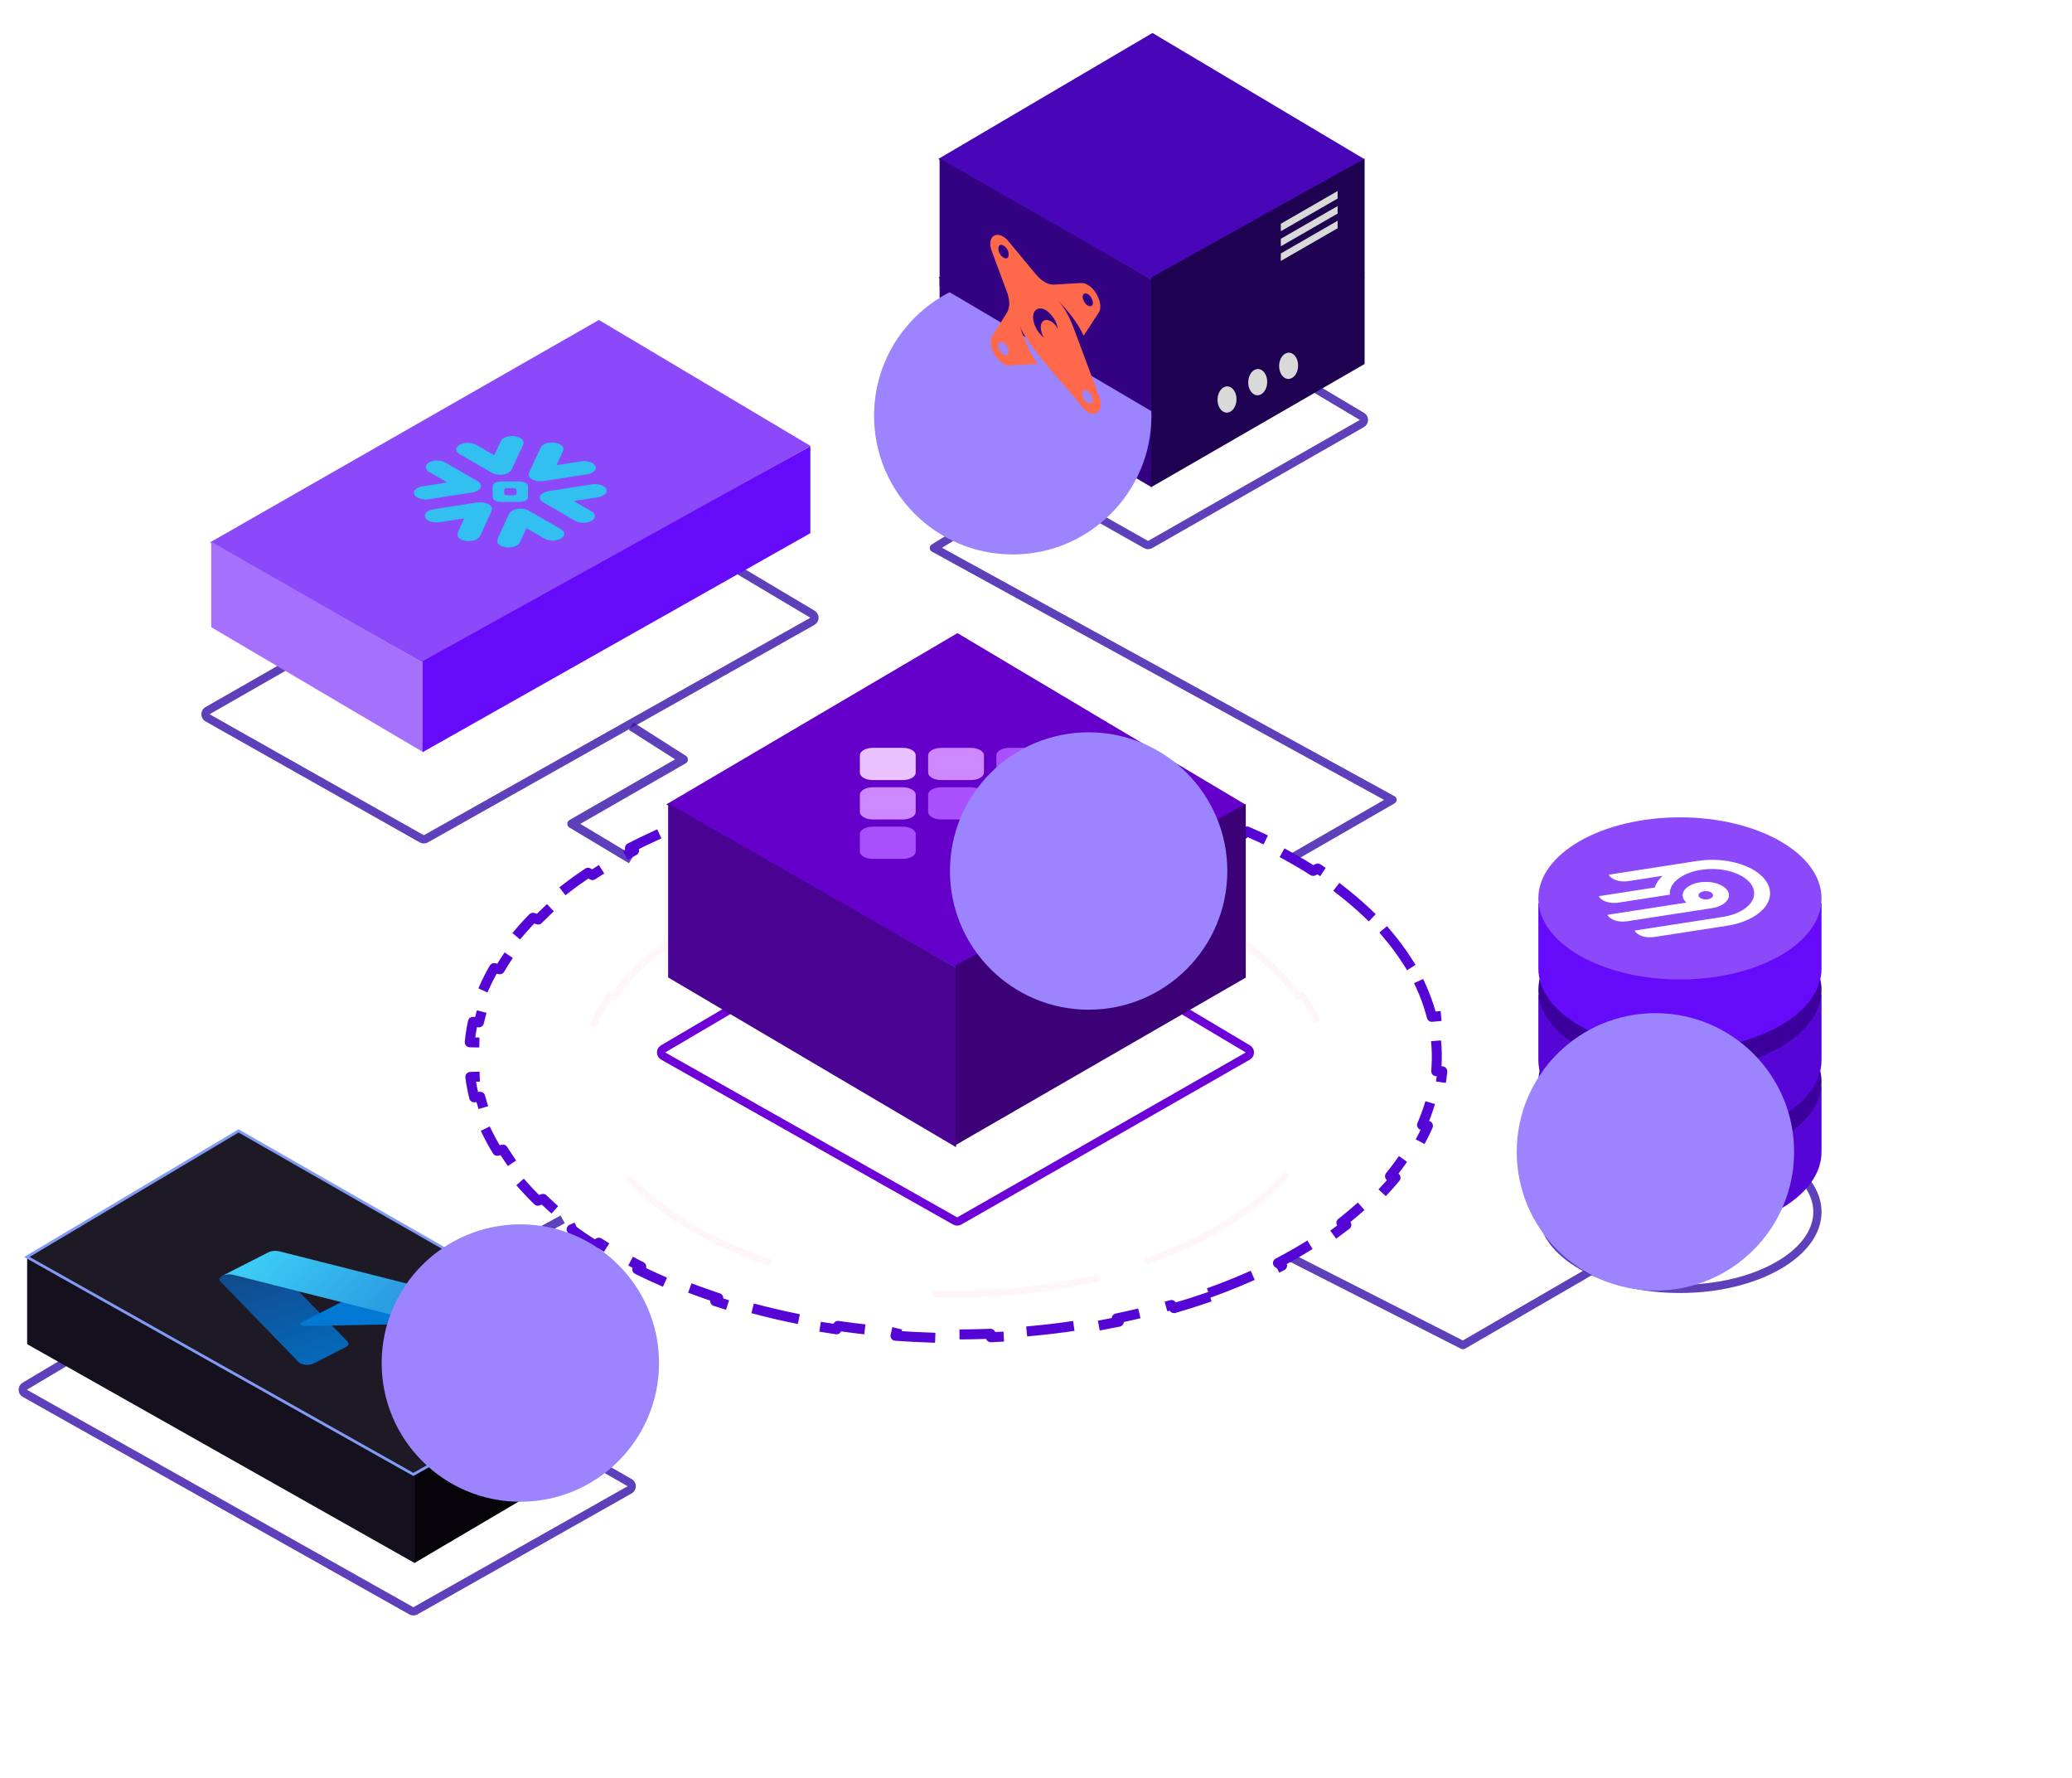 <svg width="556" height="477" viewBox="0 0 556 477" fill="none" xmlns="http://www.w3.org/2000/svg">
<path d="M278.042 130.137L250.59 147.03L373.661 214.591L346.796 230.066" stroke="#3B14AB" stroke-opacity="0.81" stroke-width="2.213" stroke-linejoin="round"/>
<path d="M307.537 146.103C307.876 146.295 308.292 146.294 308.63 146.1L365.44 113.637C365.782 113.442 365.994 113.08 365.997 112.686C366.001 112.293 365.795 111.927 365.457 111.726L308.647 77.91C308.3 77.704 307.868 77.703 307.52 77.908L250.03 111.723C249.689 111.923 249.481 112.291 249.484 112.686C249.488 113.082 249.702 113.446 250.046 113.64L307.537 146.103Z" stroke="#3B14AB" stroke-opacity="0.81" stroke-width="2.213" stroke-linejoin="round"/>
<path d="M113.185 225.06C113.523 225.251 113.935 225.251 114.272 225.061L217.989 166.71C218.334 166.517 218.548 166.154 218.553 165.76C218.558 165.365 218.352 164.997 218.013 164.795L161.203 130.98C160.86 130.776 160.434 130.772 160.088 130.97L55.69 190.673C55.344 190.871 55.131 191.239 55.133 191.637C55.134 192.035 55.348 192.402 55.695 192.597L113.185 225.06Z" stroke="#3B14AB" stroke-opacity="0.81" stroke-width="2.213" stroke-linejoin="round"/>
<path d="M169.374 194.842L183.426 203.784L153.406 221.029L169.374 230.61" stroke="#3B14AB" stroke-opacity="0.81" stroke-width="2.349" stroke-linejoin="round"/>
<path d="M487.685 325.17C487.685 330.609 483.824 335.748 477.113 339.59C470.433 343.414 461.131 345.814 450.796 345.814C440.461 345.814 431.159 343.414 424.479 339.59C417.768 335.748 413.907 330.609 413.907 325.17C413.907 319.731 417.768 314.592 424.479 310.751C431.159 306.927 440.461 304.526 450.796 304.526C461.131 304.526 470.433 306.927 477.113 310.751C483.824 314.592 487.685 319.731 487.685 325.17Z" stroke="#3B14AB" stroke-opacity="0.81" stroke-width="2.213"/>
<path d="M150.989 327.158C150.989 327.158 117.934 345.181 112.641 347.999" stroke="#3B14AB" stroke-opacity="0.81" stroke-width="2.349" stroke-linejoin="round"/>
<path d="M345.223 336.83L392.579 360.91L426.714 341.12" stroke="#3B14AB" stroke-opacity="0.81" stroke-width="2.213" stroke-linejoin="round"/>
<path d="M111.469 432.191C111.132 432.381 110.72 432.382 110.383 432.192L6.665 373.841C6.321 373.648 6.106 373.285 6.101 372.89C6.097 372.496 6.303 372.128 6.642 371.926L63.452 338.111C63.795 337.907 64.221 337.903 64.567 338.101L168.965 397.804C169.311 398.002 169.523 398.37 169.522 398.768C169.521 399.166 169.306 399.532 168.96 399.728L111.469 432.191Z" stroke="#3B14AB" stroke-opacity="0.81" stroke-width="2.213" stroke-linejoin="round"/>
<path d="M309.254 106.933L251.763 74.47L309.254 40.654L366.064 74.47L309.254 106.933Z" fill="#8C49FA"/>
<path d="M308.975 106.774V130.707L252.129 97.198V74.263L308.975 106.774Z" fill="#320282"/>
<path d="M308.863 106.314V130.735L366.18 97.658V74.332L308.863 106.314Z" fill="#1F0152"/>
<ellipse cx="329.257" cy="107.19" rx="2.548" ry="3.523" transform="rotate(1.956 329.257 107.19)" fill="#D9D9D9"/>
<ellipse cx="337.495" cy="102.532" rx="2.548" ry="3.523" transform="rotate(1.956 337.495 102.532)" fill="#D9D9D9"/>
<ellipse cx="345.787" cy="98.148" rx="2.548" ry="3.523" transform="rotate(1.956 345.787 98.148)" fill="#D9D9D9"/>
<g style="mix-blend-mode:multiply" filter="url(#filter0_f_6500_37761)">
<circle cx="271.759" cy="111.547" r="37.215" fill="#9C84FF" style="mix-blend-mode:lighten"/>
</g>
<path d="M309.253 75.124L251.763 42.661L309.253 8.846L366.063 42.661L309.253 75.124Z" fill="#4906B9"/>
<path d="M308.975 74.966V110.332L252.129 76.823V42.454L308.975 74.966Z" fill="#320282"/>
<path d="M308.863 74.504V107.581L366.18 74.504V42.523L308.863 74.504Z" fill="#1F0152"/>
<path d="M343.695 60.032L358.936 51.25V53.269L343.695 62.05V60.032Z" fill="#D9D9D9"/>
<path d="M343.695 64.069L358.936 55.287V57.306L343.695 66.087V64.069Z" fill="#D9D9D9"/>
<path d="M343.695 68.006L358.936 59.225V61.243L343.695 70.025V68.006Z" fill="#D9D9D9"/>
<g clip-path="url(#clip0_6500_37761)">
<path d="M293.756 78.149C293.422 77.692 293.047 77.289 292.652 76.961C292.246 76.624 291.828 76.364 291.417 76.194C290.986 76.014 290.569 75.927 290.182 75.935L288.38 76.043L286.574 76.147L284.766 76.25L282.96 76.364C282.568 76.402 282.149 76.365 281.712 76.255C281.289 76.152 280.852 75.974 280.412 75.724C279.973 75.477 279.535 75.162 279.11 74.787C278.672 74.4 278.251 73.957 277.858 73.469L276.106 71.358L274.355 69.247L272.603 67.14L270.85 65.028C270.2 64.174 269.423 63.532 268.661 63.22C267.957 62.94 267.305 62.938 266.793 63.215C266.277 63.482 265.926 64.015 265.789 64.742C265.648 65.534 265.787 66.516 266.179 67.507L266.793 69.161L268.146 72.793L269.499 76.426L270.115 78.081C270.343 78.66 270.521 79.242 270.644 79.812C270.76 80.368 270.819 80.906 270.82 81.413C270.819 81.92 270.76 82.392 270.644 82.814C270.535 83.267 270.367 83.667 270.144 84.003L269.183 85.519L268.22 87.028L267.257 88.536L266.294 90.045C266.132 90.29 266.007 90.579 265.923 90.904C265.844 91.212 265.809 91.556 265.818 91.927C265.83 92.292 265.889 92.681 265.994 93.08C266.1 93.495 266.254 93.916 266.449 94.328C266.687 94.844 266.983 95.339 267.322 95.79C267.659 96.243 268.033 96.647 268.426 96.983C268.83 97.331 269.248 97.603 269.661 97.788C270.092 97.979 270.51 98.074 270.896 98.067L272.771 97.962L274.644 97.858L276.517 97.752L278.391 97.646C277.827 96.854 277.306 96.02 276.836 95.16C276.365 94.296 275.934 93.415 275.544 92.524C275.151 91.629 274.791 90.724 274.457 89.823C274.159 89.019 273.882 88.22 273.616 87.431C274.087 88.721 275.101 90.388 276.419 92.234C278.021 94.433 279.692 96.554 281.42 98.584C283.237 100.749 285.101 102.881 286.711 104.744C288.322 106.606 289.687 108.203 290.496 109.287C291.15 110.111 291.927 110.701 292.668 110.936C293.355 111.135 293.972 111.052 294.432 110.696C294.914 110.344 295.227 109.746 295.333 108.976C295.444 108.161 295.287 107.174 294.889 106.183L293.781 103.23L291.356 96.738L288.93 90.245L287.835 87.326C287.6 86.734 287.345 86.145 287.071 85.561C286.799 84.986 286.504 84.418 286.189 83.86C285.876 83.305 285.541 82.763 285.187 82.237C284.827 81.702 284.446 81.186 284.048 80.695C284.667 81.378 285.296 82.08 285.914 82.801C286.536 83.522 287.141 84.27 287.727 85.043C288.312 85.814 288.867 86.621 289.385 87.455C289.908 88.301 290.378 89.18 290.788 90.077L291.784 88.547L292.781 87.016L293.781 85.484L294.778 83.953C294.944 83.732 295.069 83.461 295.148 83.148C295.227 82.838 295.263 82.492 295.254 82.12C295.242 81.742 295.182 81.341 295.077 80.93C294.971 80.51 294.815 80.083 294.617 79.666C294.391 79.134 294.099 78.618 293.756 78.149ZM270.642 94.305C270.668 94.75 270.532 95.095 270.27 95.251C270.008 95.407 269.644 95.361 269.271 95.122C268.508 94.689 267.885 93.621 267.879 92.737C267.872 91.852 268.486 91.487 269.249 91.92C269.621 92.105 269.987 92.472 270.254 92.928C270.52 93.384 270.661 93.885 270.642 94.305ZM267.91 66.719C267.884 66.274 268.019 65.93 268.281 65.773C268.543 65.617 268.907 65.664 269.28 65.902C269.653 66.087 270.019 66.454 270.285 66.911C270.552 67.367 270.693 67.869 270.674 68.289C270.7 68.734 270.564 69.079 270.302 69.235C270.04 69.391 269.676 69.345 269.303 69.107C268.93 68.921 268.564 68.553 268.298 68.097C268.031 67.641 267.89 67.139 267.91 66.719ZM293.183 107.27C293.189 107.92 292.856 108.314 292.341 108.27C291.826 108.225 291.23 107.751 290.831 107.068C290.432 106.384 290.308 105.627 290.518 105.149C290.728 104.671 291.23 104.567 291.789 104.885C292.162 105.07 292.528 105.437 292.794 105.893C293.061 106.349 293.203 106.851 293.183 107.27ZM283.834 88.314C283.427 87.308 282.755 86.619 281.949 86.164C280.847 85.57 279.874 85.803 279.471 86.754C279.068 87.706 279.314 89.195 280.096 90.543C279.223 89.91 278.43 88.925 277.895 87.808C277.361 86.691 277.129 85.535 277.251 84.599C277.511 82.73 279.248 82.165 280.995 83.456C282.473 84.599 283.688 86.524 283.834 88.314ZM293.282 81.234C293.263 82.083 292.656 82.421 291.911 81.998C291.166 81.576 290.55 80.545 290.518 79.666C290.537 78.817 291.143 78.479 291.888 78.901C292.633 79.324 293.25 80.356 293.282 81.234Z" fill="#FF694B"/>
</g>
<path d="M113.803 178.013L56.312 145.55L160.71 85.847L217.52 119.662L113.803 178.013Z" fill="#8C49FA"/>
<path d="M113.524 177.853V201.786L56.678 168.277V145.342L113.524 177.853Z" fill="#A570FB"/>
<path d="M113.412 177.392V201.812L217.448 143.059V119.733L113.412 177.392Z" fill="#660BFA"/>
<g clip-path="url(#clip1_6500_37761)">
<path d="M149.366 124.776C149.928 124.702 150.41 124.646 150.895 124.575C152.469 124.333 154.041 124.086 155.612 123.834C156.707 123.656 157.723 123.702 158.686 124.105C159.962 124.637 160.29 125.834 159.3 126.544C158.815 126.909 158.134 127.172 157.364 127.291C153.622 127.861 149.86 128.441 146.117 129.034C144.91 129.224 143.835 129.135 142.894 128.656C141.91 128.156 141.68 127.5 141.976 126.801C142.498 125.579 143.092 124.368 143.658 123.152L144.97 120.349C145.136 119.99 145.305 119.633 145.762 119.339C146.211 119.047 146.81 118.845 147.472 118.764C148.133 118.683 148.822 118.726 149.437 118.888C150.798 119.253 151.43 120.064 151.112 120.927C150.915 121.495 150.609 122.051 150.351 122.612C150.055 123.237 149.759 123.863 149.473 124.496C149.42 124.561 149.408 124.64 149.366 124.776Z" fill="#32C0F0"/>
<path d="M124.516 139.096C123.447 139.258 122.46 139.408 121.471 139.56C120.315 139.739 119.155 139.913 118.005 140.102C116.478 140.359 114.844 139.87 114.317 139.161C113.52 138.105 114.383 136.972 116.308 136.647C117.779 136.4 119.266 136.185 120.747 135.955C123.036 135.602 125.328 135.256 127.613 134.889C128.629 134.725 129.598 134.709 130.518 135.03C131.027 135.191 131.44 135.436 131.705 135.734C131.969 136.032 132.073 136.369 132.001 136.702C131.903 137.126 131.746 137.544 131.53 137.954C130.651 139.882 129.76 141.807 128.855 143.728C128.543 144.41 127.832 144.91 126.613 145.116C126.164 145.194 125.69 145.211 125.228 145.164C124.766 145.118 124.33 145.009 123.954 144.848C123.578 144.686 123.273 144.476 123.063 144.234C122.853 143.992 122.745 143.725 122.746 143.454C122.787 143.056 122.906 142.661 123.102 142.279C123.532 141.301 123.999 140.328 124.449 139.353C124.481 139.289 124.488 139.223 124.516 139.096Z" fill="#32C0F0"/>
<path d="M120.031 129.445L119.411 129.087C117.989 128.266 116.566 127.445 115.145 126.624C114.593 126.3 114.272 125.869 114.245 125.414C114.217 124.96 114.486 124.516 114.997 124.171C115.947 123.556 117.954 123.239 119.432 124.058C120.534 124.672 121.597 125.308 122.684 125.936C124.495 126.981 126.306 128.027 128.117 129.072C128.619 129.345 128.946 129.709 129.046 130.103C129.146 130.497 129.012 130.899 128.667 131.244C128.447 131.467 128.152 131.661 127.799 131.817C127.446 131.972 127.042 132.085 126.612 132.148C124.127 132.533 121.654 132.919 119.193 133.304L115.24 133.918C114.643 134.025 114.006 134.037 113.399 133.951C112.73 133.856 112.137 133.632 111.715 133.317C111.294 133.003 111.069 132.615 111.076 132.217C111.078 131.819 111.309 131.432 111.734 131.118C112.159 130.803 112.752 130.579 113.421 130.481C114.549 130.298 115.69 130.135 116.82 129.96C117.846 129.792 118.873 129.625 120.031 129.445Z" fill="#32C0F0"/>
<path d="M141.274 141.709L140.347 143.69C140.066 144.29 139.8 144.894 139.508 145.492C139.322 145.919 138.877 146.292 138.255 146.546C137.633 146.8 136.874 146.917 136.116 146.876C134.696 146.798 133.438 146.081 133.431 145.255C133.441 144.869 133.537 144.486 133.717 144.115C134.635 142.096 135.585 140.081 136.52 138.066C136.79 137.483 137.251 136.991 138.229 136.702C138.807 136.513 139.478 136.44 140.136 136.494C140.794 136.548 141.402 136.726 141.866 137.001C142.994 137.638 144.1 138.291 145.212 138.933C146.972 139.949 148.733 140.965 150.494 141.982C151.068 142.304 151.401 142.743 151.421 143.205C151.44 143.668 151.146 144.116 150.6 144.455C150.32 144.631 149.98 144.774 149.602 144.873C149.225 144.972 148.816 145.026 148.401 145.032C147.987 145.039 147.574 144.996 147.188 144.908C146.802 144.821 146.451 144.689 146.155 144.521C144.726 143.723 143.344 142.898 141.941 142.088L141.274 141.709Z" fill="#32C0F0"/>
<path d="M132.623 122.141L133.323 120.65C133.669 119.917 134.011 119.183 134.348 118.449C134.579 117.949 134.997 117.519 135.805 117.265C137.038 116.873 138.263 116.907 139.373 117.405C140.375 117.856 140.644 118.489 140.41 119.191C140.228 119.75 139.928 120.289 139.674 120.836C138.887 122.532 138.084 124.225 137.313 125.923C136.9 126.822 135.523 127.465 133.92 127.376C133.245 127.35 132.608 127.187 132.121 126.915C129.192 125.224 126.262 123.533 123.335 121.843C122.851 121.56 122.545 121.191 122.467 120.795C122.389 120.4 122.542 120 122.904 119.661C123.265 119.322 123.812 119.062 124.459 118.923C125.106 118.785 125.814 118.775 126.471 118.896C126.962 119.001 127.409 119.165 127.782 119.378C129.187 120.158 130.536 120.954 131.908 121.747L132.623 122.141Z" fill="#32C0F0"/>
<path d="M153.973 134.468L158.741 137.221C159.309 137.551 159.631 137.997 159.637 138.463C159.643 138.929 159.333 139.378 158.773 139.714C158.213 140.05 157.449 140.246 156.642 140.26C155.836 140.275 155.051 140.107 154.457 139.792C153.638 139.355 152.865 138.872 152.07 138.413C149.967 137.199 147.865 135.985 145.77 134.776C145.467 134.607 145.227 134.404 145.067 134.179C144.907 133.954 144.83 133.712 144.841 133.468C144.851 133.225 144.949 132.986 145.129 132.765C145.308 132.545 145.565 132.348 145.882 132.188C146.281 131.99 146.748 131.843 147.253 131.758C151.049 131.158 154.84 130.574 158.636 129.985C159.139 129.891 159.674 129.868 160.196 129.917C160.719 129.966 161.213 130.086 161.639 130.267C162.936 130.809 163.229 132.029 162.194 132.74C161.672 133.105 160.959 133.363 160.161 133.473C158.277 133.75 156.419 134.042 154.534 134.337C154.343 134.375 154.155 134.418 153.973 134.468Z" fill="#32C0F0"/>
<path d="M141.013 129.59C141.576 129.813 141.7 130.128 141.692 130.498C141.667 131.465 141.684 132.432 141.68 133.401C141.683 133.566 141.628 133.729 141.52 133.882C141.413 134.034 141.253 134.173 141.051 134.289C140.849 134.406 140.609 134.498 140.345 134.56C140.081 134.623 139.798 134.654 139.513 134.652C137.789 134.657 136.068 134.659 134.351 134.659C133.786 134.659 133.245 134.53 132.844 134.301C132.443 134.072 132.214 133.761 132.207 133.435C132.203 132.427 132.203 131.418 132.209 130.408C132.221 130.09 132.444 129.786 132.833 129.559C133.222 129.333 133.746 129.201 134.298 129.191C135.995 129.186 137.697 129.202 139.4 129.18C140.068 129.176 140.627 129.26 141.013 129.59ZM135.525 131.078C135.43 131.167 135.36 131.264 135.316 131.365C135.281 131.736 135.282 132.107 135.318 132.478C135.355 132.727 135.626 132.859 136.097 132.878C136.644 132.899 137.194 132.9 137.741 132.881C137.857 132.886 137.973 132.876 138.081 132.853C138.189 132.829 138.288 132.793 138.369 132.746C138.451 132.698 138.515 132.642 138.555 132.579C138.596 132.516 138.612 132.45 138.604 132.383C138.638 132.08 138.639 131.776 138.605 131.473C138.568 131.133 138.292 130.983 137.688 130.964C137.187 130.948 136.685 130.95 136.185 130.968C135.958 130.99 135.737 131.027 135.525 131.078Z" fill="#32C0F0"/>
</g>
<path d="M323.417 348.343C320.7 349.275 317.908 350.156 315.042 350.983L314.331 350.135L312.853 350.548C310.962 351.077 309.04 351.582 307.086 352.062C305.133 352.543 303.17 352.993 301.2 353.414L299.66 353.743L300.227 354.626C297.208 355.247 294.173 355.799 291.127 356.284L290.713 355.373L289.125 355.614C285.01 356.237 280.876 356.738 276.737 357.118L275.116 357.267L275.372 358.197C272.211 358.464 269.048 358.663 265.889 358.794L265.793 357.854L264.154 357.91C259.921 358.054 255.697 358.076 251.496 357.98L249.856 357.942L249.791 358.883C246.607 358.787 243.438 358.623 240.289 358.393L240.514 357.46L238.888 357.33C234.698 356.993 230.547 356.539 226.449 355.969L224.853 355.747L224.471 356.663C221.386 356.211 218.332 355.694 215.316 355.114L215.851 354.224L214.3 353.913C210.311 353.114 206.391 352.203 202.555 351.184L201.064 350.787L200.382 351.643C197.511 350.854 194.689 350.005 191.921 349.098L192.745 348.284L191.328 347.806C187.69 346.577 184.151 345.245 180.726 343.812L179.396 343.255L178.439 344.018C175.893 342.924 173.411 341.774 170.999 340.57L172.082 339.865L170.854 339.236C167.709 337.626 164.69 335.92 161.811 334.123L160.696 333.427L159.499 334.066C157.378 332.708 155.335 331.3 153.376 329.843L154.677 329.274L153.687 328.518C151.159 326.588 148.779 324.574 146.56 322.478L145.704 321.669L144.312 322.161C142.698 320.592 141.172 318.98 139.74 317.325L141.208 316.915L140.492 316.062C139.577 314.97 138.702 313.86 137.87 312.732C137.038 311.605 136.258 310.471 135.529 309.334L134.959 308.445L133.429 308.772C132.355 307.029 131.398 305.277 130.558 303.518L132.136 303.279L131.719 302.362C130.639 299.987 129.772 297.6 129.113 295.21L128.855 294.274L127.244 294.422C126.781 292.597 126.438 290.771 126.211 288.947L127.839 288.891L127.743 287.945C127.492 285.502 127.454 283.063 127.621 280.637L127.686 279.69L126.056 279.653C126.223 277.815 126.507 275.985 126.905 274.167L128.521 274.297L128.747 273.358C129.33 270.939 130.117 268.542 131.104 266.177L131.488 265.255L129.902 265.035C130.685 263.253 131.581 261.49 132.585 259.749L134.126 260.058L134.664 259.162C136.048 256.859 137.626 254.596 139.392 252.381L140.079 251.52L138.597 251.126C139.963 249.469 141.433 247.84 143.005 246.242L144.414 246.717L145.243 245.899C147.37 243.799 149.678 241.755 152.161 239.778L153.125 239.011L151.804 238.458C153.699 236.988 155.69 235.555 157.775 234.163L158.996 234.788L160.085 234.079C162.875 232.263 165.83 230.52 168.943 228.858L170.148 228.214L169.04 227.523C171.393 226.298 173.832 225.119 176.356 223.988L177.34 224.739L178.649 224.167C181.993 222.708 185.482 221.334 189.112 220.053L190.512 219.558L189.661 218.755C192.378 217.823 195.17 216.942 198.036 216.115L198.747 216.963L200.225 216.549C202.115 216.021 204.038 215.516 205.992 215.035C207.945 214.555 209.908 214.105 211.878 213.684L213.418 213.355L212.851 212.471C215.87 211.851 218.905 211.299 221.951 210.814L222.365 211.725L223.953 211.484C228.068 210.861 232.202 210.36 236.341 209.98L237.962 209.83L237.705 208.9C240.867 208.633 244.03 208.435 247.189 208.304L247.285 209.244L248.924 209.188C253.157 209.044 257.381 209.022 261.582 209.118L263.222 209.156L263.287 208.215C266.471 208.311 269.64 208.475 272.789 208.705L272.564 209.637L274.19 209.768C278.38 210.105 282.531 210.559 286.629 211.129L288.225 211.351L288.607 210.435C291.692 210.887 294.746 211.404 297.762 211.984L297.227 212.874L298.778 213.185C302.767 213.984 306.687 214.895 310.523 215.914L312.014 216.311L312.696 215.455C315.567 216.244 318.389 217.092 321.157 218L320.333 218.813L321.75 219.292C325.388 220.52 328.927 221.853 332.352 223.286L333.682 223.843L334.639 223.08C337.185 224.174 339.667 225.324 342.078 226.528L340.996 227.232L342.224 227.861C345.369 229.472 348.388 231.178 351.267 232.975L352.382 233.671L353.579 233.032C355.7 234.39 357.743 235.798 359.702 237.255L358.401 237.823L359.391 238.579C361.919 240.509 364.299 242.524 366.518 244.62L367.374 245.428L368.766 244.937C370.38 246.505 371.906 248.118 373.338 249.772L371.87 250.183L372.585 251.036C373.501 252.127 374.376 253.237 375.208 254.365C376.04 255.493 376.82 256.626 377.549 257.764L378.119 258.653L379.649 258.326C380.723 260.069 381.68 261.821 382.52 263.58L380.942 263.819L381.359 264.735C382.439 267.111 383.305 269.498 383.965 271.887L384.223 272.823L385.834 272.675C386.297 274.5 386.64 276.327 386.867 278.151L385.239 278.206L385.335 279.153C385.585 281.596 385.624 284.035 385.457 286.46L385.391 287.407L387.022 287.445C386.855 289.283 386.571 291.113 386.173 292.931L384.557 292.801L384.331 293.74C383.748 296.159 382.961 298.555 381.974 300.921L381.59 301.843L383.176 302.063C382.393 303.844 381.497 305.607 380.493 307.349L378.952 307.04L378.414 307.936C377.03 310.239 375.452 312.502 373.686 314.716L372.999 315.577L374.481 315.971C373.115 317.629 371.645 319.258 370.073 320.856L368.664 320.381L367.835 321.199C365.708 323.299 363.4 325.342 360.917 327.32L359.953 328.087L361.274 328.64C359.379 330.11 357.388 331.543 355.302 332.935L354.082 332.31L352.993 333.019C350.203 334.835 347.248 336.578 344.135 338.24L342.93 338.884L344.038 339.575C341.685 340.8 339.246 341.979 336.722 343.11L335.738 342.359L334.428 342.93C331.085 344.39 327.596 345.764 323.966 347.045L322.566 347.54L323.417 348.343Z" stroke="#5506D7" stroke-width="2.681" stroke-linecap="square" stroke-linejoin="round" stroke-dasharray="10.06 10.06"/>
<g filter="url(#filter1_d_6500_37761)">
<path d="M294.99 337.145C270.427 343.012 242.65 343.012 218.087 337.145L218.528 336.53C206.818 333.733 195.845 329.586 186.323 324.088C176.801 318.59 169.618 312.255 164.773 305.494L163.708 305.749C153.545 291.567 153.545 275.53 163.708 261.349L164.773 261.603C169.618 254.842 176.801 248.507 186.323 243.01C195.845 237.512 206.818 233.365 218.528 230.568L218.087 229.953C242.65 224.085 270.427 224.085 294.99 229.953L294.55 230.568C306.26 233.365 317.233 237.512 326.755 243.01C336.277 248.507 343.46 254.842 348.305 261.603L349.37 261.349C359.533 275.53 359.533 291.567 349.37 305.749L348.305 305.494C343.46 312.255 336.277 318.59 326.755 324.088C317.233 329.586 306.26 333.733 294.55 336.53L294.99 337.145Z" stroke="#FFF6FC" stroke-width="1.882" stroke-linejoin="round" stroke-dasharray="45.18 45.18" shape-rendering="crispEdges"/>
</g>
<path fill-rule="evenodd" clip-rule="evenodd" d="M450.796 330.8C471.78 330.8 488.791 321.063 488.792 309.05C488.792 309.05 488.792 309.05 488.792 309.05L488.792 291.596L473.471 291.596C467.142 288.897 459.295 287.3 450.796 287.3C442.298 287.3 434.451 288.897 428.122 291.596L412.801 291.596L412.801 309.05M450.796 330.8C429.812 330.8 412.801 321.063 412.801 309.05L450.796 330.8Z" fill="#5506D7"/>
<ellipse cx="450.796" cy="290.255" rx="37.995" ry="21.75" fill="#3B009B"/>
<path fill-rule="evenodd" clip-rule="evenodd" d="M450.796 306.158C471.78 306.158 488.791 296.42 488.792 284.408C488.792 284.408 488.792 284.408 488.792 284.408L488.792 266.953L473.471 266.953C467.142 264.254 459.295 262.657 450.796 262.657C442.298 262.657 434.451 264.254 428.122 266.953L412.801 266.953L412.801 284.408M450.796 306.158C429.812 306.158 412.801 296.42 412.801 284.408L450.796 306.158Z" fill="#5506D7"/>
<ellipse cx="450.796" cy="265.613" rx="37.995" ry="21.75" fill="#3B009B"/>
<path fill-rule="evenodd" clip-rule="evenodd" d="M450.796 281.592C471.781 281.592 488.792 271.854 488.792 259.842C488.792 259.834 488.792 259.826 488.792 259.818L488.792 242.387L473.47 242.387C467.141 239.689 459.295 238.092 450.796 238.092C442.298 238.092 434.451 239.689 428.122 242.387L412.801 242.387L412.801 259.842L412.801 259.842C412.801 271.854 429.812 281.592 450.796 281.592Z" fill="#660BFA"/>
<ellipse cx="450.796" cy="241.046" rx="37.995" ry="21.75" fill="#8C49FA"/>
<g clip-path="url(#clip2_6500_37761)">
<path fill-rule="evenodd" clip-rule="evenodd" d="M458.493 230.709C465.382 230.462 471.804 232.931 474.09 236.689C477.127 241.682 472.111 247.04 463.415 248.387L443.869 251.409C442.777 251.578 441.613 251.489 440.634 251.163C439.656 250.837 438.941 250.3 438.649 249.67L462.316 246.01C468.626 245.032 472.27 241.146 470.076 237.521C468.43 234.801 463.779 233 458.795 233.166C456.054 233.253 453.459 233.912 451.492 235.019C449.525 236.127 448.32 237.608 448.1 239.188C448.061 239.472 448.054 239.757 448.08 240.042L434.247 242.187C433.706 242.271 433.142 242.293 432.587 242.251C432.032 242.209 431.497 242.104 431.012 241.943C430.528 241.781 430.103 241.566 429.762 241.31C429.422 241.054 429.172 240.761 429.027 240.449L444.044 238.119C444.394 237.007 445.105 235.942 446.14 234.982L436.926 236.416C435.834 236.585 434.67 236.497 433.692 236.171C432.713 235.845 431.999 235.308 431.706 234.677L455.495 230.99C456.477 230.841 457.481 230.747 458.493 230.709ZM463.734 239.28C464.618 241.19 462.647 243.163 459.338 243.674L436.562 247.188C435.47 247.357 434.307 247.269 433.328 246.943C432.349 246.617 431.635 246.08 431.342 245.45L452.525 242.166C452.035 241.731 451.713 241.24 451.583 240.727C451.454 240.213 451.518 239.689 451.773 239.192C452.028 238.694 452.467 238.234 453.06 237.843C453.652 237.453 454.384 237.141 455.206 236.929C456.027 236.718 456.918 236.612 457.817 236.619C458.715 236.625 459.601 236.745 460.412 236.968C461.222 237.192 461.939 237.514 462.513 237.913C463.087 238.312 463.503 238.779 463.734 239.28ZM457.987 239.094C457.733 239.075 457.475 239.085 457.228 239.123C456.856 239.181 456.521 239.301 456.267 239.468C456.013 239.635 455.85 239.842 455.8 240.063C455.749 240.283 455.813 240.508 455.984 240.707C456.154 240.906 456.423 241.072 456.756 241.183C457.09 241.294 457.473 241.346 457.858 241.331C458.242 241.317 458.611 241.236 458.916 241.101C459.222 240.965 459.452 240.781 459.576 240.57C459.7 240.359 459.713 240.132 459.613 239.917C459.547 239.775 459.433 239.641 459.278 239.524C459.122 239.407 458.928 239.308 458.706 239.235C458.485 239.161 458.24 239.113 457.987 239.094Z" fill="white"/>
</g>
<g style="mix-blend-mode:multiply" filter="url(#filter2_f_6500_37761)">
<circle cx="444.216" cy="309.049" r="37.215" fill="#9C84FF" style="mix-blend-mode:lighten"/>
</g>
<path d="M256.311 327.592C256.65 327.784 257.065 327.783 257.404 327.589L334.837 283.342C335.179 283.146 335.391 282.784 335.394 282.391C335.398 281.997 335.192 281.631 334.854 281.43L257.421 235.339C257.074 235.133 256.642 235.132 256.294 235.336L177.933 281.427C177.592 281.628 177.384 281.995 177.388 282.391C177.391 282.786 177.606 283.15 177.95 283.344L256.311 327.592Z" stroke="#6E00D8" stroke-width="2.213" stroke-linejoin="round"/>
<g filter="url(#filter3_d_6500_37761)">
<path d="M217.443 277.563C207.113 271.6 201.31 263.512 201.31 255.078C201.31 246.645 207.113 238.557 217.443 232.593L256.391 210.108L295.34 232.593C305.669 238.557 311.473 246.645 311.473 255.078C311.473 263.512 305.669 271.6 295.34 277.563C285.01 283.526 271 286.877 256.391 286.877C241.783 286.877 227.773 283.526 217.443 277.563V277.563Z" fill="#0ACF83"/>
</g>
<path d="M256.922 259.947L178.79 215.829L256.922 169.872L334.129 215.829L256.922 259.947Z" fill="#6400CA"/>
<path d="M249.052 213.248C249.052 212.129 250.623 211.222 252.56 211.222L260.525 211.222C262.463 211.222 264.034 212.129 264.034 213.248L264.034 217.846C264.034 218.965 262.463 219.872 260.525 219.872L252.56 219.872C250.623 219.872 249.052 218.965 249.052 217.846V213.248Z" fill="#A950FF"/>
<path d="M267.363 202.639C267.363 201.541 268.905 200.65 270.808 200.65L278.899 200.65C280.802 200.65 282.345 201.541 282.345 202.639L282.345 207.31C282.345 208.409 280.802 209.3 278.899 209.3L270.808 209.3C268.905 209.3 267.363 208.409 267.363 207.31L267.363 202.639Z" fill="#A950FF"/>
<path d="M230.741 202.64C230.741 201.541 232.284 200.65 234.187 200.65L242.277 200.65C244.18 200.65 245.723 201.541 245.723 202.64L245.723 207.311C245.723 208.409 244.18 209.3 242.277 209.3L234.187 209.3C232.284 209.3 230.741 208.409 230.741 207.311L230.741 202.64Z" fill="#E9C1FF"/>
<path d="M242.215 211.222C244.153 211.222 245.724 212.129 245.724 213.247L245.724 217.846C245.724 218.965 244.153 219.872 242.215 219.872L234.25 219.872C232.313 219.872 230.742 218.965 230.742 217.846L230.742 213.247C230.742 212.129 232.313 211.222 234.25 211.222L242.215 211.222Z" fill="#CD88FF"/>
<path d="M242.277 221.794C244.18 221.794 245.723 222.684 245.723 223.783L245.723 228.454C245.723 229.553 244.18 230.443 242.277 230.443L234.187 230.443C232.284 230.443 230.741 229.553 230.741 228.454L230.741 223.783C230.741 222.684 232.284 221.794 234.187 221.794L242.277 221.794Z" fill="#A950FF"/>
<path d="M260.526 200.65C262.463 200.65 264.034 201.557 264.034 202.676V207.274C264.034 208.393 262.463 209.3 260.526 209.3L252.561 209.3C250.623 209.3 249.052 208.393 249.052 207.274L249.052 202.676C249.052 201.557 250.623 200.65 252.561 200.65L260.526 200.65Z" fill="#CD88FF"/>
<path d="M275.707 222.086C280.036 222.086 283.546 224.112 283.546 226.611C283.546 229.111 280.036 231.137 275.707 231.137C271.379 231.137 267.869 229.111 267.869 226.611C267.869 224.112 271.379 222.086 275.707 222.086Z" fill="#F62E76"/>
<path d="M256.543 259.732L256.543 307.796L179.287 262.256L179.287 215.547L256.543 259.732Z" fill="#4A0292"/>
<path d="M256.391 259.106L256.391 307.251L334.288 262.298L334.288 215.641L256.391 259.106Z" fill="#3C0077"/>
<g style="mix-blend-mode:multiply" filter="url(#filter4_f_6500_37761)">
<circle cx="292.124" cy="233.694" r="37.215" fill="#9C84FF" style="mix-blend-mode:lighten"/>
</g>
<path d="M111.204 395.44L111.204 419.373L168.05 385.864L168.05 362.929L111.204 395.44Z" fill="#060409"/>
<path d="M111.316 394.978L111.316 419.399L7.28 360.646L7.28 337.32L111.316 394.978Z" fill="#14101D"/>
<path d="M110.925 395.598L168.416 363.135L64.018 303.432L7.208 337.247L110.925 395.598Z" fill="#1D1925" stroke="#819AF5" stroke-width="0.738"/>
<g clip-path="url(#clip3_6500_37761)">
<path d="M59.594 342.348L70.677 336.693L93.259 359.957C93.491 360.196 93.571 360.466 93.486 360.73C93.401 360.993 93.157 361.236 92.787 361.425L84.162 365.826C83.882 365.969 83.54 366.075 83.162 366.137C82.785 366.199 82.385 366.215 81.994 366.182C81.603 366.149 81.233 366.069 80.915 365.949C80.596 365.829 80.338 365.672 80.162 365.491L59.122 343.815C58.889 343.576 58.81 343.306 58.895 343.043C58.979 342.779 59.224 342.536 59.594 342.348Z" fill="url(#paint0_linear_6500_37761)"/>
<path d="M98.562 345.797L80.988 354.764C80.825 354.848 80.714 354.954 80.671 355.07C80.627 355.186 80.653 355.305 80.745 355.414C80.838 355.522 80.991 355.613 81.187 355.676C81.382 355.739 81.61 355.771 81.841 355.766L103.674 355.382C104.31 355.371 104.913 355.237 105.363 355.008L115.314 349.93L98.562 345.797Z" fill="#0078D4"/>
<path d="M59.594 342.348C59.219 342.538 58.972 342.784 58.891 343.051C58.809 343.317 58.897 343.59 59.141 343.829L80.147 365.469C80.317 365.654 80.573 365.815 80.891 365.939C81.21 366.062 81.582 366.145 81.976 366.18C82.371 366.214 82.776 366.2 83.157 366.138C83.538 366.076 83.885 365.968 84.167 365.823L93.015 361.309C93.285 361.11 93.448 360.879 93.486 360.638C93.524 360.398 93.436 360.156 93.232 359.938L89.076 355.64L103.81 355.378C104.393 355.35 104.94 355.22 105.358 355.01L115.272 349.951L98.498 345.829L85.825 352.299L70.717 336.672L59.594 342.348Z" fill="url(#paint1_linear_6500_37761)"/>
<path d="M74.95 335.737C74.482 335.619 73.953 335.578 73.438 335.622C72.922 335.665 72.447 335.789 72.077 335.978L59.726 342.28C60.095 342.092 60.571 341.967 61.086 341.924C61.602 341.881 62.13 341.921 62.598 342.04L105.078 352.777C105.433 352.866 105.741 352.998 105.977 353.16C106.212 353.323 106.369 353.512 106.433 353.711C106.497 353.911 106.467 354.115 106.346 354.308C106.225 354.5 106.015 354.675 105.735 354.818L118.087 348.515C118.367 348.372 118.576 348.197 118.698 348.005C118.819 347.813 118.849 347.608 118.784 347.409C118.72 347.209 118.564 347.02 118.328 346.858C118.092 346.695 117.784 346.564 117.429 346.474L74.95 335.737Z" fill="url(#paint2_linear_6500_37761)"/>
</g>
<g style="mix-blend-mode:multiply" filter="url(#filter5_f_6500_37761)">
<circle cx="139.627" cy="365.711" r="37.215" fill="#9C84FF" style="mix-blend-mode:lighten"/>
</g>
<defs>
<filter id="filter0_f_6500_37761" x="160.941" y="0.729" width="221.637" height="221.637" filterUnits="userSpaceOnUse" color-interpolation-filters="sRGB">
<feFlood flood-opacity="0" result="BackgroundImageFix"/>
<feBlend mode="normal" in="SourceGraphic" in2="BackgroundImageFix" result="shape"/>
<feGaussianBlur stdDeviation="36.801" result="effect1_foregroundBlur_6500_37761"/>
</filter>
<filter id="filter1_d_6500_37761" x="150.439" y="225.552" width="212.201" height="127.288" filterUnits="userSpaceOnUse" color-interpolation-filters="sRGB">
<feFlood flood-opacity="0" result="BackgroundImageFix"/>
<feColorMatrix in="SourceAlpha" type="matrix" values="0 0 0 0 0 0 0 0 0 0 0 0 0 0 0 0 0 0 127 0" result="hardAlpha"/>
<feOffset dy="5.647"/>
<feGaussianBlur stdDeviation="2.824"/>
<feComposite in2="hardAlpha" operator="out"/>
<feColorMatrix type="matrix" values="0 0 0 0 0.432 0 0 0 0 0.004 0 0 0 0 0.846 0 0 0 1 0"/>
<feBlend mode="screen" in2="BackgroundImageFix" result="effect1_dropShadow_6500_37761"/>
<feBlend mode="normal" in="SourceGraphic" in2="effect1_dropShadow_6500_37761" result="shape"/>
</filter>
<filter id="filter2_f_6500_37761" x="333.398" y="198.231" width="221.637" height="221.637" filterUnits="userSpaceOnUse" color-interpolation-filters="sRGB">
<feFlood flood-opacity="0" result="BackgroundImageFix"/>
<feBlend mode="normal" in="SourceGraphic" in2="BackgroundImageFix" result="shape"/>
<feGaussianBlur stdDeviation="36.801" result="effect1_foregroundBlur_6500_37761"/>
</filter>
<filter id="filter3_d_6500_37761" x="125.82" y="140.897" width="261.143" height="227.749" filterUnits="userSpaceOnUse" color-interpolation-filters="sRGB">
<feFlood flood-opacity="0" result="BackgroundImageFix"/>
<feColorMatrix in="SourceAlpha" type="matrix" values="0 0 0 0 0 0 0 0 0 0 0 0 0 0 0 0 0 0 127 0" result="hardAlpha"/>
<feOffset dy="6.279"/>
<feGaussianBlur stdDeviation="37.745"/>
<feComposite in2="hardAlpha" operator="out"/>
<feColorMatrix type="matrix" values="0 0 0 0 0.396 0 0 0 0 0 0 0 0 0 0.9 0 0 0 1 0"/>
<feBlend mode="normal" in2="BackgroundImageFix" result="effect1_dropShadow_6500_37761"/>
<feBlend mode="normal" in="SourceGraphic" in2="effect1_dropShadow_6500_37761" result="shape"/>
</filter>
<filter id="filter4_f_6500_37761" x="181.305" y="122.876" width="221.637" height="221.637" filterUnits="userSpaceOnUse" color-interpolation-filters="sRGB">
<feFlood flood-opacity="0" result="BackgroundImageFix"/>
<feBlend mode="normal" in="SourceGraphic" in2="BackgroundImageFix" result="shape"/>
<feGaussianBlur stdDeviation="36.801" result="effect1_foregroundBlur_6500_37761"/>
</filter>
<filter id="filter5_f_6500_37761" x="28.808" y="254.893" width="221.637" height="221.637" filterUnits="userSpaceOnUse" color-interpolation-filters="sRGB">
<feFlood flood-opacity="0" result="BackgroundImageFix"/>
<feBlend mode="normal" in="SourceGraphic" in2="BackgroundImageFix" result="shape"/>
<feGaussianBlur stdDeviation="36.801" result="effect1_foregroundBlur_6500_37761"/>
</filter>
<linearGradient id="paint0_linear_6500_37761" x1="75.984" y1="336.654" x2="85.497" y2="365.389" gradientUnits="userSpaceOnUse">
<stop stop-color="#114A8B"/>
<stop offset="1" stop-color="#0669BC"/>
</linearGradient>
<linearGradient id="paint1_linear_6500_37761" x1="88.463" y1="346.457" x2="87.926" y2="348.823" gradientUnits="userSpaceOnUse">
<stop stop-opacity="0.3"/>
<stop offset="0.071" stop-opacity="0.2"/>
<stop offset="0.321" stop-opacity="0.1"/>
<stop offset="0.623" stop-opacity="0.05"/>
<stop offset="1" stop-opacity="0"/>
</linearGradient>
<linearGradient id="paint2_linear_6500_37761" x1="67.388" y1="340.027" x2="98.546" y2="367.76" gradientUnits="userSpaceOnUse">
<stop stop-color="#3CCBF4"/>
<stop offset="1" stop-color="#2892DF"/>
</linearGradient>
<clipPath id="clip0_6500_37761">
<rect width="47.903" height="47.903" fill="white" transform="matrix(0.866 0.5 -2.20305e-08 1 259.809 51.062)"/>
</clipPath>
<clipPath id="clip1_6500_37761">
<rect width="59.013" height="59.013" fill="white" transform="matrix(0.866 -0.5 0.866 0.5 85.809 131.93)"/>
</clipPath>
<clipPath id="clip2_6500_37761">
<rect width="49.331" height="49.331" fill="white" transform="matrix(0.866 0.5 -0.866 0.5 451.611 215.38)"/>
</clipPath>
<clipPath id="clip3_6500_37761">
<rect width="59.013" height="59.013" fill="white" transform="matrix(0.891 -0.455 0.891 0.455 30.915 348.167)"/>
</clipPath>
</defs>
</svg>
